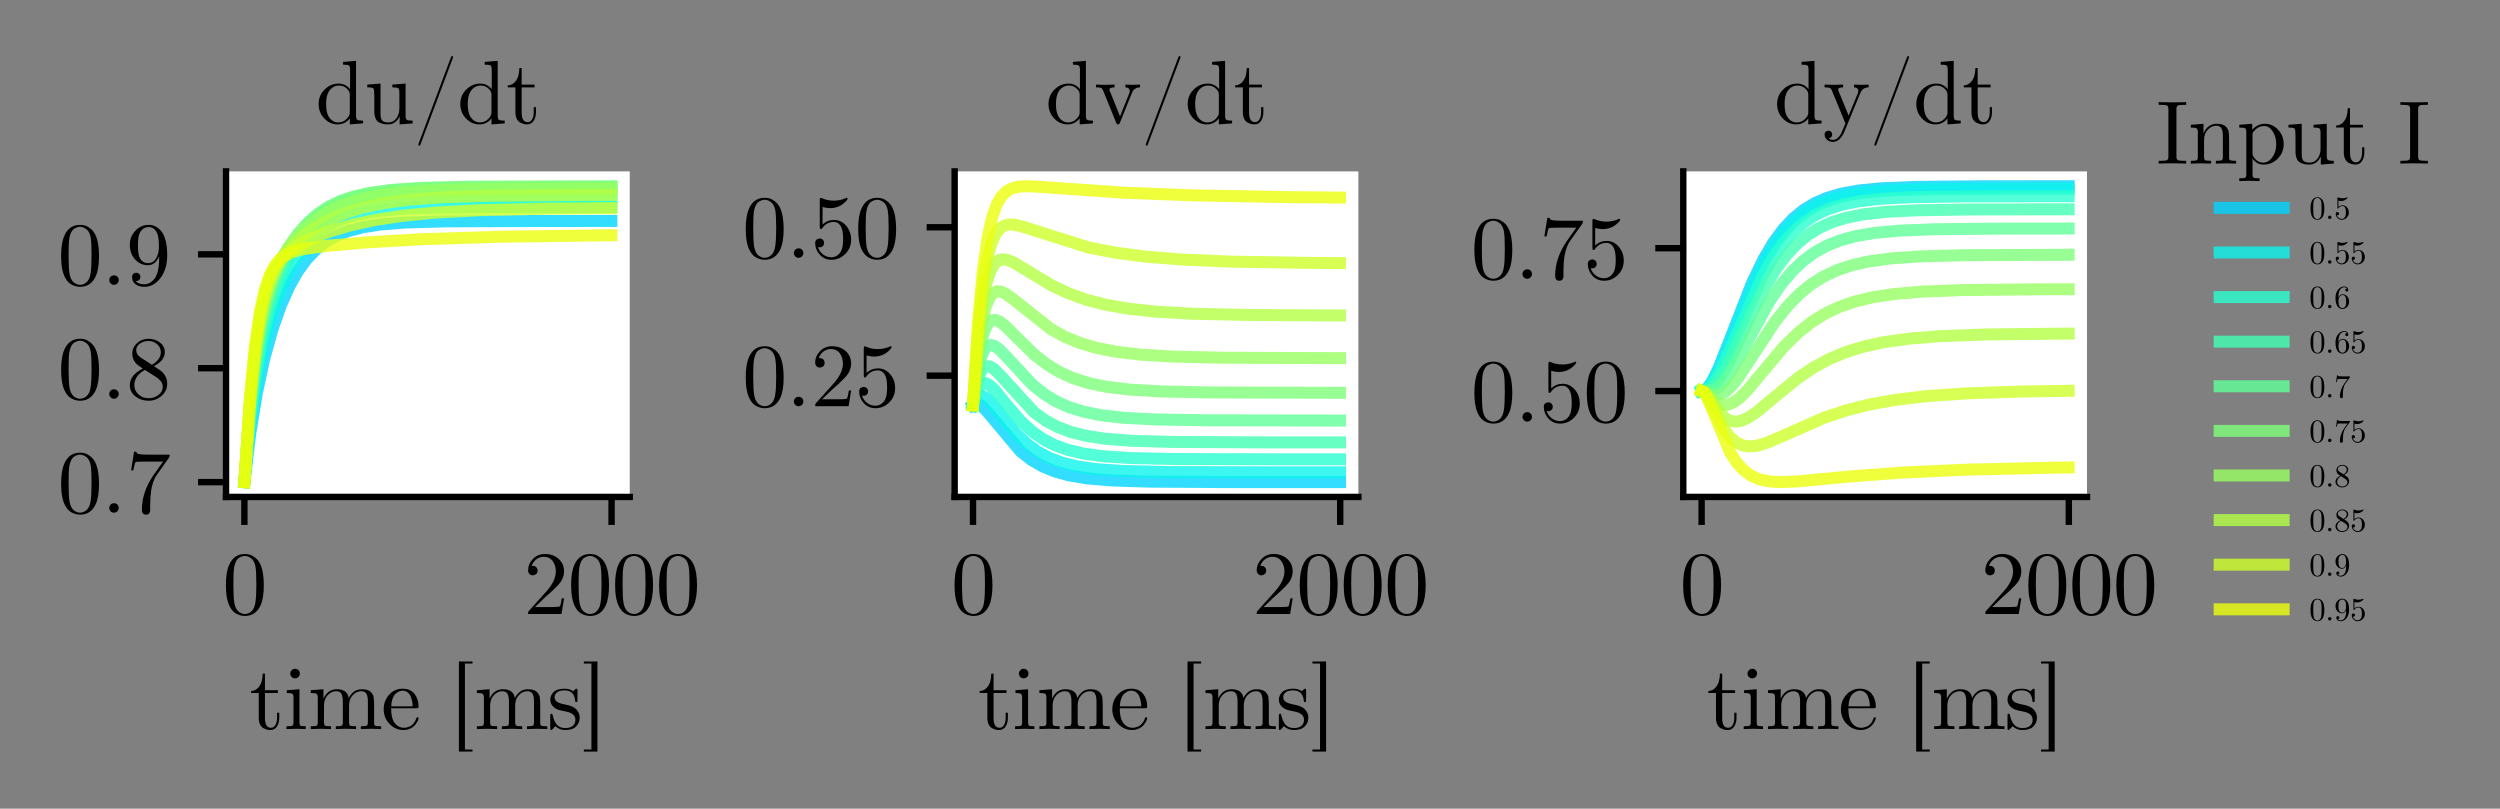 <?xml version="1.0" encoding="utf-8" standalone="no"?>
<!DOCTYPE svg PUBLIC "-//W3C//DTD SVG 1.1//EN"
  "http://www.w3.org/Graphics/SVG/1.1/DTD/svg11.dtd">
<svg xmlns:xlink="http://www.w3.org/1999/xlink" width="312.546pt" height="101.095pt" viewBox="0 0 312.546 101.095" xmlns="http://www.w3.org/2000/svg" version="1.1">
 <rect x="0" y="0" width="312.546" height="101.095" fill="#808080" stroke="none"/>
 <defs>
  <style type="text/css">*{stroke-linejoin: round; stroke-linecap: butt}</style>
 </defs>
 <g id="figure_1">
  <g id="patch_1">
   <path d="M 0 101.095 
L 312.546 101.095 
L 312.546 0 
L 0 0 
L 0 101.095 
z
" style="fill: none"/>
  </g>
  <g id="axes_1">
   <g id="patch_2">
    <path d="M 28.258 62.125 
L 78.73 62.125 
L 78.73 21.428 
L 28.258 21.428 
z
" style="fill: #ffffff"/>
   </g>
   <g id="matplotlib.axis_1">
    <g id="xtick_1">
     <g id="line2d_1">
      <defs>
       <path id="m6a016b194d" d="M 0 0 
L 0 3.5 
" style="stroke: #000000; stroke-width: 0.8"/>
      </defs>
      <g>
       <use xlink:href="#m6a016b194d" x="30.552" y="62.125" style="stroke: #000000; stroke-width: 0.8"/>
      </g>
     </g>
     <g id="text_1">
      <!-- 0 -->
      <g transform="translate(27.802 76.76)scale(0.11 -0.11)">
       <defs>
        <path id="CMUSerif-Roman-30" d="M 250 2048 
Q 250 2989 486 3501 
Q 819 4262 1600 4262 
Q 1766 4262 1939 4217 
Q 2112 4173 2333 4000 
Q 2554 3827 2688 3546 
Q 2944 3002 2944 2048 
Q 2944 1114 2707 602 
Q 2362 -141 1594 -141 
Q 1306 -141 1014 6 
Q 723 154 538 506 
Q 250 1037 250 2048 
z
M 781 2125 
Q 781 1158 851 774 
Q 928 358 1142 179 
Q 1357 0 1594 0 
Q 1850 0 2064 192 
Q 2278 384 2342 800 
Q 2413 1210 2413 2125 
Q 2413 3014 2349 3373 
Q 2266 3789 2042 3955 
Q 1818 4122 1594 4122 
Q 1510 4122 1420 4096 
Q 1331 4070 1203 4000 
Q 1075 3930 976 3750 
Q 877 3571 832 3302 
Q 781 2957 781 2125 
z
" transform="scale(0.016)"/>
       </defs>
       <use xlink:href="#CMUSerif-Roman-30"/>
      </g>
     </g>
    </g>
    <g id="xtick_2">
     <g id="line2d_2">
      <g>
       <use xlink:href="#m6a016b194d" x="76.459" y="62.125" style="stroke: #000000; stroke-width: 0.8"/>
      </g>
     </g>
     <g id="text_2">
      <!-- 2000 -->
      <g transform="translate(65.459 76.76)scale(0.11 -0.11)">
       <defs>
        <path id="CMUSerif-Roman-32" d="M 320 0 
Q 320 115 329 150 
Q 339 186 390 237 
L 1619 1606 
Q 2291 2362 2291 3021 
Q 2291 3450 2067 3757 
Q 1843 4064 1434 4064 
Q 1152 4064 915 3891 
Q 678 3718 570 3411 
Q 589 3418 653 3418 
Q 813 3418 902 3318 
Q 992 3219 992 3085 
Q 992 2912 880 2829 
Q 768 2746 659 2746 
Q 614 2746 556 2755 
Q 499 2765 409 2854 
Q 320 2944 320 3104 
Q 320 3552 659 3907 
Q 998 4262 1517 4262 
Q 2106 4262 2490 3913 
Q 2874 3565 2874 3021 
Q 2874 2829 2816 2656 
Q 2758 2483 2681 2348 
Q 2605 2214 2400 2000 
Q 2195 1786 2028 1632 
Q 1862 1478 1491 1152 
L 813 493 
L 1965 493 
Q 2528 493 2573 544 
Q 2637 634 2714 1114 
L 2874 1114 
L 2694 0 
L 320 0 
z
" transform="scale(0.016)"/>
       </defs>
       <use xlink:href="#CMUSerif-Roman-32"/>
       <use xlink:href="#CMUSerif-Roman-30" x="50"/>
       <use xlink:href="#CMUSerif-Roman-30" x="100"/>
       <use xlink:href="#CMUSerif-Roman-30" x="150"/>
      </g>
     </g>
    </g>
    <g id="text_3">
     <!-- time [ms] -->
     <g transform="translate(31.175 91.145)scale(0.11 -0.11)">
      <defs>
       <path id="CMUSerif-Roman-74" d="M 122 2560 
L 122 2701 
Q 416 2714 611 2922 
Q 806 3130 873 3386 
Q 941 3642 947 3936 
L 1107 3936 
L 1107 2758 
L 2022 2758 
L 2022 2560 
L 1107 2560 
L 1107 781 
Q 1107 90 1536 90 
Q 1722 90 1843 278 
Q 1965 467 1965 806 
L 1965 1158 
L 2125 1158 
L 2125 794 
Q 2125 448 1965 189 
Q 1805 -70 1491 -70 
Q 1376 -70 1261 -41 
Q 1146 -13 998 64 
Q 851 141 758 329 
Q 666 518 666 794 
L 666 2560 
L 122 2560 
z
" transform="scale(0.016)"/>
       <path id="CMUSerif-Roman-69" d="M 211 0 
L 211 198 
Q 550 198 630 240 
Q 710 282 710 486 
L 710 2208 
Q 710 2445 630 2502 
Q 550 2560 237 2560 
L 237 2758 
L 1133 2829 
L 1133 480 
Q 1133 288 1200 243 
Q 1267 198 1581 198 
L 1581 0 
Q 928 19 915 19 
Q 826 19 211 0 
z
M 480 3942 
Q 480 4070 579 4176 
Q 678 4282 819 4282 
Q 960 4282 1059 4186 
Q 1158 4090 1158 3942 
Q 1158 3795 1059 3699 
Q 960 3603 819 3603 
Q 672 3603 576 3705 
Q 480 3808 480 3942 
z
" transform="scale(0.016)"/>
       <path id="CMUSerif-Roman-6d" d="M 205 0 
L 205 198 
Q 544 198 624 240 
Q 704 282 704 486 
L 704 2202 
Q 704 2438 621 2499 
Q 538 2560 205 2560 
L 205 2758 
L 1107 2829 
L 1107 2157 
Q 1408 2829 2054 2829 
Q 2803 2829 2906 2202 
Q 3014 2445 3244 2637 
Q 3475 2829 3834 2829 
Q 4314 2829 4506 2592 
Q 4646 2432 4675 2253 
Q 4704 2074 4704 1613 
L 4704 390 
Q 4710 256 4812 227 
Q 4915 198 5203 198 
L 5203 0 
Q 4550 19 4486 19 
Q 4435 19 3763 0 
L 3763 198 
Q 4102 198 4182 240 
Q 4262 282 4262 486 
L 4262 1978 
Q 4262 2304 4163 2496 
Q 4064 2688 3789 2688 
Q 3456 2688 3190 2409 
Q 2925 2131 2925 1664 
L 2925 486 
Q 2925 282 3005 240 
Q 3085 198 3424 198 
L 3424 0 
Q 2771 19 2707 19 
Q 2656 19 1984 0 
L 1984 198 
Q 2323 198 2403 240 
Q 2483 282 2483 486 
L 2483 1978 
Q 2483 2304 2384 2496 
Q 2285 2688 2010 2688 
Q 1677 2688 1411 2409 
Q 1146 2131 1146 1664 
L 1146 486 
Q 1146 282 1226 240 
Q 1306 198 1645 198 
L 1645 0 
Q 992 19 928 19 
Q 877 19 205 0 
z
" transform="scale(0.016)"/>
       <path id="CMUSerif-Roman-65" d="M 179 1408 
Q 179 2010 566 2438 
Q 954 2867 1510 2867 
Q 2074 2867 2365 2502 
Q 2656 2138 2656 1613 
Q 2656 1517 2630 1497 
Q 2605 1478 2496 1478 
L 710 1478 
Q 710 826 902 518 
Q 1171 90 1626 90 
Q 1690 90 1763 102 
Q 1837 115 1990 169 
Q 2144 224 2278 371 
Q 2413 518 2490 749 
Q 2509 838 2573 838 
Q 2656 838 2656 762 
Q 2656 704 2595 579 
Q 2534 454 2419 304 
Q 2304 154 2080 42 
Q 1856 -70 1587 -70 
Q 1024 -70 601 355 
Q 179 781 179 1408 
z
M 717 1613 
L 2234 1613 
Q 2234 1747 2211 1897 
Q 2189 2048 2121 2256 
Q 2054 2464 1897 2595 
Q 1741 2726 1510 2726 
Q 1408 2726 1296 2681 
Q 1184 2637 1049 2531 
Q 915 2426 822 2186 
Q 730 1946 717 1613 
z
" transform="scale(0.016)"/>
       <path id="CMUSerif-Roman-20" transform="scale(0.016)"/>
       <path id="CMUSerif-Roman-5b" d="M 666 -1600 
L 666 4800 
L 1632 4800 
L 1632 4653 
L 1094 4653 
L 1094 -1453 
L 1632 -1453 
L 1632 -1600 
L 666 -1600 
z
" transform="scale(0.016)"/>
       <path id="CMUSerif-Roman-73" d="M 211 83 
L 211 928 
Q 211 998 214 1024 
Q 218 1050 237 1069 
Q 256 1088 294 1088 
Q 339 1088 355 1069 
Q 371 1050 384 979 
Q 480 538 688 304 
Q 896 70 1274 70 
Q 1632 70 1814 230 
Q 1997 390 1997 653 
Q 1997 1120 1331 1242 
Q 947 1318 787 1369 
Q 627 1421 486 1536 
Q 211 1760 211 2080 
Q 211 2400 454 2633 
Q 698 2867 1235 2867 
Q 1594 2867 1837 2688 
Q 1907 2746 1946 2790 
Q 2029 2867 2074 2867 
Q 2125 2867 2134 2835 
Q 2144 2803 2144 2714 
L 2144 2067 
Q 2144 1997 2141 1971 
Q 2138 1946 2118 1930 
Q 2099 1914 2061 1914 
Q 1990 1914 1984 1971 
Q 1933 2746 1235 2746 
Q 858 2746 688 2602 
Q 518 2458 518 2259 
Q 518 2150 569 2067 
Q 621 1984 688 1936 
Q 755 1888 880 1843 
Q 1005 1798 1081 1782 
Q 1158 1766 1306 1734 
Q 1818 1638 2035 1427 
Q 2304 1158 2304 819 
Q 2304 442 2048 186 
Q 1792 -70 1274 -70 
Q 858 -70 570 205 
Q 531 166 502 134 
Q 474 102 464 89 
Q 454 77 451 70 
Q 448 64 442 58 
Q 314 -70 282 -70 
Q 230 -70 220 -38 
Q 211 -6 211 83 
z
" transform="scale(0.016)"/>
       <path id="CMUSerif-Roman-5d" d="M 134 -1453 
L 672 -1453 
L 672 4653 
L 134 4653 
L 134 4800 
L 1101 4800 
L 1101 -1600 
L 134 -1600 
L 134 -1453 
z
" transform="scale(0.016)"/>
      </defs>
      <use xlink:href="#CMUSerif-Roman-74"/>
      <use xlink:href="#CMUSerif-Roman-69" x="38.8"/>
      <use xlink:href="#CMUSerif-Roman-6d" x="66.5"/>
      <use xlink:href="#CMUSerif-Roman-65" x="149.8"/>
      <use xlink:href="#CMUSerif-Roman-20" x="194.2"/>
      <use xlink:href="#CMUSerif-Roman-5b" x="227.5"/>
      <use xlink:href="#CMUSerif-Roman-6d" x="255.3"/>
      <use xlink:href="#CMUSerif-Roman-73" x="338.6"/>
      <use xlink:href="#CMUSerif-Roman-5d" x="378"/>
     </g>
    </g>
   </g>
   <g id="matplotlib.axis_2">
    <g id="ytick_1">
     <g id="line2d_3">
      <defs>
       <path id="mc7828dc222" d="M 0 0 
L -3.5 0 
" style="stroke: #000000; stroke-width: 0.8"/>
      </defs>
      <g>
       <use xlink:href="#mc7828dc222" x="28.258" y="60.275" style="stroke: #000000; stroke-width: 0.8"/>
      </g>
     </g>
     <g id="text_4">
      <!-- 0.7 -->
      <g transform="translate(7.2 64.093)scale(0.11 -0.11)">
       <defs>
        <path id="CMUSerif-Roman-2e" d="M 640 102 
Q 544 205 544 339 
Q 544 474 640 573 
Q 736 672 883 672 
Q 1024 672 1120 579 
Q 1216 486 1216 339 
Q 1216 192 1113 96 
Q 1011 0 883 0 
Q 736 0 640 102 
z
" transform="scale(0.016)"/>
        <path id="CMUSerif-Roman-37" d="M 358 3008 
L 570 4326 
L 730 4326 
Q 749 4250 781 4214 
Q 813 4179 995 4150 
Q 1178 4122 1549 4122 
L 3104 4122 
Q 3104 3974 3046 3898 
L 2182 2682 
Q 1907 2298 1786 1587 
Q 1715 1114 1715 538 
L 1715 211 
Q 1715 -141 1420 -141 
Q 1126 -141 1126 211 
Q 1126 1434 1914 2618 
Q 1997 2739 2307 3174 
Q 2618 3610 2630 3629 
L 1306 3629 
Q 723 3629 678 3590 
Q 614 3533 518 3008 
L 358 3008 
z
" transform="scale(0.016)"/>
       </defs>
       <use xlink:href="#CMUSerif-Roman-30"/>
       <use xlink:href="#CMUSerif-Roman-2e" x="50"/>
       <use xlink:href="#CMUSerif-Roman-37" x="77.8"/>
      </g>
     </g>
    </g>
    <g id="ytick_2">
     <g id="line2d_4">
      <g>
       <use xlink:href="#mc7828dc222" x="28.258" y="46.034" style="stroke: #000000; stroke-width: 0.8"/>
      </g>
     </g>
     <g id="text_5">
      <!-- 0.8 -->
      <g transform="translate(7.2 49.852)scale(0.11 -0.11)">
       <defs>
        <path id="CMUSerif-Roman-38" d="M 269 966 
Q 269 1683 1190 2144 
Q 794 2413 723 2490 
Q 442 2803 442 3194 
Q 442 3642 781 3952 
Q 1120 4262 1600 4262 
Q 2061 4262 2406 3996 
Q 2752 3731 2752 3309 
Q 2752 2714 1978 2317 
Q 2490 1997 2611 1862 
Q 2925 1517 2925 1075 
Q 2925 563 2531 211 
Q 2138 -141 1594 -141 
Q 1062 -141 665 169 
Q 269 480 269 966 
z
M 589 966 
Q 589 570 886 304 
Q 1184 38 1600 38 
Q 2003 38 2304 268 
Q 2605 499 2605 845 
Q 2605 979 2560 1094 
Q 2515 1210 2425 1302 
Q 2336 1395 2281 1436 
Q 2227 1478 2125 1549 
L 1338 2048 
Q 589 1632 589 966 
z
M 723 3443 
Q 723 3136 1043 2925 
L 1837 2413 
Q 2470 2784 2470 3309 
Q 2470 3648 2211 3875 
Q 1952 4102 1594 4102 
Q 1242 4102 982 3916 
Q 723 3731 723 3443 
z
" transform="scale(0.016)"/>
       </defs>
       <use xlink:href="#CMUSerif-Roman-30"/>
       <use xlink:href="#CMUSerif-Roman-2e" x="50"/>
       <use xlink:href="#CMUSerif-Roman-38" x="77.8"/>
      </g>
     </g>
    </g>
    <g id="ytick_3">
     <g id="line2d_5">
      <g>
       <use xlink:href="#mc7828dc222" x="28.258" y="31.793" style="stroke: #000000; stroke-width: 0.8"/>
      </g>
     </g>
     <g id="text_6">
      <!-- 0.9 -->
      <g transform="translate(7.2 35.61)scale(0.11 -0.11)">
       <defs>
        <path id="CMUSerif-Roman-39" d="M 269 2822 
Q 269 3162 368 3395 
Q 467 3629 678 3859 
Q 1062 4262 1619 4262 
Q 1856 4262 2067 4163 
Q 2278 4064 2480 3837 
Q 2682 3610 2803 3165 
Q 2925 2720 2925 2106 
Q 2925 1114 2445 486 
Q 1965 -141 1318 -141 
Q 909 -141 669 44 
Q 429 230 429 550 
Q 429 717 521 787 
Q 614 858 723 858 
Q 838 858 928 781 
Q 1018 704 1018 563 
Q 1018 448 944 358 
Q 870 269 685 269 
Q 870 38 1312 38 
Q 1472 38 1632 112 
Q 1792 186 1965 365 
Q 2138 544 2243 921 
Q 2349 1299 2349 1830 
L 2349 2035 
Q 2093 1395 1549 1395 
Q 1011 1395 640 1808 
Q 269 2221 269 2822 
z
M 845 2816 
Q 845 2182 960 1946 
Q 1158 1542 1555 1542 
Q 1946 1542 2141 1891 
Q 2336 2240 2336 2694 
Q 2336 3322 2234 3597 
Q 2042 4102 1619 4102 
Q 1197 4102 979 3699 
Q 845 3462 845 2816 
z
" transform="scale(0.016)"/>
       </defs>
       <use xlink:href="#CMUSerif-Roman-30"/>
       <use xlink:href="#CMUSerif-Roman-2e" x="50"/>
       <use xlink:href="#CMUSerif-Roman-39" x="77.8"/>
      </g>
     </g>
    </g>
   </g>
   <g id="line2d_6">
    <path d="M 30.552 60.275 
L 31.286 54.172 
L 32.113 49.139 
L 33.031 44.883 
L 34.041 41.228 
L 35.097 38.217 
L 36.175 35.794 
L 37.254 33.896 
L 38.356 32.391 
L 39.504 31.192 
L 40.72 30.239 
L 42.051 29.48 
L 43.566 28.877 
L 45.357 28.409 
L 47.629 28.056 
L 50.751 27.814 
L 55.755 27.674 
L 67.667 27.626 
L 76.436 27.624 
L 76.436 27.624 
" clip-path="url(#pfb5e961a85)" style="fill: none; stroke: #00d4ff; stroke-opacity: 0.8; stroke-width: 1.5; stroke-linecap: square"/>
   </g>
   <g id="line2d_7">
    <path d="M 30.552 60.275 
L 31.24 53.441 
L 31.998 48.097 
L 32.824 43.799 
L 33.742 40.16 
L 34.729 37.12 
L 35.762 34.628 
L 36.818 32.634 
L 37.92 31.019 
L 39.045 29.756 
L 40.238 28.746 
L 41.547 27.934 
L 43.016 27.29 
L 44.737 26.787 
L 46.872 26.406 
L 49.718 26.138 
L 54.079 25.973 
L 63.008 25.903 
L 76.436 25.896 
L 76.436 25.896 
" clip-path="url(#pfb5e961a85)" style="fill: none; stroke: #0cf4eb; stroke-opacity: 0.8; stroke-width: 1.5; stroke-linecap: square"/>
   </g>
   <g id="line2d_8">
    <path d="M 30.552 60.275 
L 31.217 52.807 
L 31.929 47.229 
L 32.709 42.828 
L 33.559 39.263 
L 34.5 36.239 
L 35.51 33.722 
L 36.566 31.671 
L 37.644 30.043 
L 38.769 28.736 
L 39.963 27.685 
L 41.248 26.849 
L 42.694 26.177 
L 44.37 25.651 
L 46.436 25.245 
L 49.144 24.954 
L 53.138 24.768 
L 60.644 24.679 
L 76.436 24.665 
L 76.436 24.665 
" clip-path="url(#pfb5e961a85)" style="fill: none; stroke: #29ffce; stroke-opacity: 0.8; stroke-width: 1.5; stroke-linecap: square"/>
   </g>
   <g id="line2d_9">
    <path d="M 30.552 60.275 
L 31.217 52.149 
L 31.906 46.366 
L 32.641 42.008 
L 33.444 38.527 
L 34.339 35.607 
L 35.326 33.132 
L 36.382 31.077 
L 37.484 29.411 
L 38.631 28.072 
L 39.848 26.994 
L 41.156 26.133 
L 42.602 25.448 
L 44.278 24.903 
L 46.321 24.482 
L 48.983 24.173 
L 52.817 23.971 
L 59.634 23.868 
L 76.436 23.846 
L 76.436 23.846 
" clip-path="url(#pfb5e961a85)" style="fill: none; stroke: #43ffb4; stroke-opacity: 0.8; stroke-width: 1.5; stroke-linecap: square"/>
   </g>
   <g id="line2d_10">
    <path d="M 30.552 60.275 
L 31.217 51.624 
L 31.883 45.719 
L 32.595 41.335 
L 33.352 37.999 
L 34.201 35.233 
L 35.143 32.902 
L 36.175 30.917 
L 37.3 29.231 
L 38.471 27.868 
L 39.71 26.761 
L 41.042 25.866 
L 42.511 25.146 
L 44.209 24.566 
L 46.252 24.114 
L 48.846 23.779 
L 52.472 23.552 
L 58.486 23.426 
L 74.439 23.387 
L 76.436 23.387 
L 76.436 23.387 
" clip-path="url(#pfb5e961a85)" style="fill: none; stroke: #60ff97; stroke-opacity: 0.8; stroke-width: 1.5; stroke-linecap: square"/>
   </g>
   <g id="line2d_11">
    <path d="M 30.552 60.275 
L 31.217 51.202 
L 31.883 45.058 
L 32.572 40.723 
L 33.306 37.498 
L 34.11 34.953 
L 35.028 32.784 
L 36.061 30.913 
L 37.208 29.292 
L 38.448 27.924 
L 39.756 26.806 
L 41.179 25.883 
L 42.74 25.138 
L 44.53 24.537 
L 46.642 24.069 
L 49.305 23.717 
L 52.954 23.472 
L 58.784 23.33 
L 72.396 23.279 
L 76.436 23.278 
L 76.436 23.278 
" clip-path="url(#pfb5e961a85)" style="fill: none; stroke: #7dff7a; stroke-opacity: 0.8; stroke-width: 1.5; stroke-linecap: square"/>
   </g>
   <g id="line2d_12">
    <path d="M 30.552 60.275 
L 31.217 50.862 
L 31.86 44.683 
L 32.526 40.35 
L 33.214 37.285 
L 33.949 34.983 
L 34.775 33.096 
L 35.739 31.439 
L 36.864 29.944 
L 38.149 28.602 
L 39.573 27.438 
L 41.11 26.467 
L 42.786 25.672 
L 44.668 25.028 
L 46.872 24.513 
L 49.58 24.117 
L 53.161 23.832 
L 58.486 23.652 
L 68.7 23.569 
L 76.436 23.559 
L 76.436 23.559 
" clip-path="url(#pfb5e961a85)" style="fill: none; stroke: #97ff60; stroke-opacity: 0.8; stroke-width: 1.5; stroke-linecap: square"/>
   </g>
   <g id="line2d_13">
    <path d="M 30.552 60.275 
L 31.217 50.585 
L 31.86 44.211 
L 32.503 39.927 
L 33.146 37.039 
L 33.834 34.92 
L 34.592 33.291 
L 35.464 31.938 
L 36.52 30.714 
L 37.828 29.543 
L 39.412 28.43 
L 41.202 27.448 
L 43.176 26.622 
L 45.38 25.946 
L 47.928 25.404 
L 51.003 24.986 
L 54.997 24.679 
L 60.758 24.478 
L 71.042 24.378 
L 76.436 24.365 
L 76.436 24.365 
" clip-path="url(#pfb5e961a85)" style="fill: none; stroke: #b4ff43; stroke-opacity: 0.8; stroke-width: 1.5; stroke-linecap: square"/>
   </g>
   <g id="line2d_14">
    <path d="M 30.552 60.275 
L 31.24 50.08 
L 31.883 43.608 
L 32.503 39.422 
L 33.123 36.633 
L 33.765 34.709 
L 34.454 33.333 
L 35.211 32.305 
L 36.13 31.44 
L 37.323 30.635 
L 38.976 29.803 
L 41.202 28.938 
L 43.865 28.148 
L 46.872 27.493 
L 50.361 26.967 
L 54.584 26.565 
L 60.116 26.274 
L 68.241 26.09 
L 76.436 26.024 
L 76.436 26.024 
" clip-path="url(#pfb5e961a85)" style="fill: none; stroke: #ceff29; stroke-opacity: 0.8; stroke-width: 1.5; stroke-linecap: square"/>
   </g>
   <g id="line2d_15">
    <path d="M 30.552 60.275 
L 31.24 49.89 
L 31.883 43.238 
L 32.503 38.94 
L 33.123 36.129 
L 33.719 34.378 
L 34.339 33.208 
L 35.005 32.414 
L 35.762 31.859 
L 36.726 31.442 
L 38.126 31.103 
L 40.651 30.757 
L 45.816 30.302 
L 53 29.894 
L 62.319 29.601 
L 75.908 29.416 
L 76.436 29.412 
L 76.436 29.412 
" clip-path="url(#pfb5e961a85)" style="fill: none; stroke: #ebff0c; stroke-opacity: 0.8; stroke-width: 1.5; stroke-linecap: square"/>
   </g>
   <g id="patch_3">
    <path d="M 28.258 62.125 
L 28.258 21.428 
" style="fill: none; stroke: #000000; stroke-width: 0.8; stroke-linejoin: miter; stroke-linecap: square"/>
   </g>
   <g id="patch_4">
    <path d="M 28.258 62.125 
L 78.73 62.125 
" style="fill: none; stroke: #000000; stroke-width: 0.8; stroke-linejoin: miter; stroke-linecap: square"/>
   </g>
   <g id="text_7">
    <!-- du/dt -->
    <g transform="translate(39.452 15.428)scale(0.11 -0.11)">
     <defs>
      <path id="CMUSerif-Roman-64" d="M 218 1376 
Q 218 1984 643 2406 
Q 1069 2829 1645 2829 
Q 2131 2829 2451 2432 
L 2451 3814 
Q 2451 4051 2368 4112 
Q 2285 4173 1952 4173 
L 1952 4371 
L 2874 4442 
L 2874 557 
Q 2874 320 2957 259 
Q 3040 198 3373 198 
L 3373 0 
L 2432 -70 
L 2432 352 
Q 2099 -70 1574 -70 
Q 1024 -70 621 352 
Q 218 774 218 1376 
z
M 749 1370 
Q 749 774 934 480 
Q 1190 70 1606 70 
Q 2080 70 2362 518 
Q 2432 627 2432 755 
L 2432 2067 
Q 2432 2195 2362 2304 
Q 2099 2688 1670 2688 
Q 1222 2688 947 2278 
Q 749 1971 749 1370 
z
" transform="scale(0.016)"/>
      <path id="CMUSerif-Roman-75" d="M 205 2560 
L 205 2758 
L 1146 2829 
L 1146 704 
Q 1146 550 1158 460 
Q 1171 371 1222 268 
Q 1274 166 1395 118 
Q 1517 70 1709 70 
Q 2054 70 2268 355 
Q 2483 640 2483 1062 
L 2483 2202 
Q 2483 2438 2400 2499 
Q 2317 2560 1984 2560 
L 1984 2758 
L 2925 2829 
L 2925 557 
Q 2925 320 3008 259 
Q 3091 198 3424 198 
L 3424 0 
L 2502 -70 
L 2502 506 
Q 2234 -70 1677 -70 
Q 1395 -70 1203 0 
Q 1011 70 915 160 
Q 819 250 768 422 
Q 717 595 710 700 
Q 704 806 704 1011 
L 704 1971 
Q 704 2406 640 2483 
Q 576 2560 205 2560 
z
" transform="scale(0.016)"/>
      <path id="CMUSerif-Roman-2f" d="M 365 -1510 
Q 365 -1478 390 -1408 
L 2650 4627 
Q 2650 4634 2666 4669 
Q 2682 4704 2691 4726 
Q 2701 4749 2720 4768 
Q 2739 4787 2765 4787 
Q 2829 4787 2829 4710 
Q 2829 4704 2810 4627 
L 544 -1414 
Q 506 -1523 483 -1555 
Q 461 -1587 422 -1587 
Q 365 -1587 365 -1510 
z
" transform="scale(0.016)"/>
     </defs>
     <use xlink:href="#CMUSerif-Roman-64"/>
     <use xlink:href="#CMUSerif-Roman-75" x="55.5"/>
     <use xlink:href="#CMUSerif-Roman-2f" x="111"/>
     <use xlink:href="#CMUSerif-Roman-64" x="161"/>
     <use xlink:href="#CMUSerif-Roman-74" x="216.5"/>
    </g>
   </g>
  </g>
  <g id="axes_2">
   <g id="patch_5">
    <path d="M 119.349 62.125 
L 169.821 62.125 
L 169.821 21.428 
L 119.349 21.428 
z
" style="fill: #ffffff"/>
   </g>
   <g id="matplotlib.axis_3">
    <g id="xtick_3">
     <g id="line2d_16">
      <g>
       <use xlink:href="#m6a016b194d" x="121.643" y="62.125" style="stroke: #000000; stroke-width: 0.8"/>
      </g>
     </g>
     <g id="text_8">
      <!-- 0 -->
      <g transform="translate(118.893 76.76)scale(0.11 -0.11)">
       <use xlink:href="#CMUSerif-Roman-30"/>
      </g>
     </g>
    </g>
    <g id="xtick_4">
     <g id="line2d_17">
      <g>
       <use xlink:href="#m6a016b194d" x="167.55" y="62.125" style="stroke: #000000; stroke-width: 0.8"/>
      </g>
     </g>
     <g id="text_9">
      <!-- 2000 -->
      <g transform="translate(156.55 76.76)scale(0.11 -0.11)">
       <use xlink:href="#CMUSerif-Roman-32"/>
       <use xlink:href="#CMUSerif-Roman-30" x="50"/>
       <use xlink:href="#CMUSerif-Roman-30" x="100"/>
       <use xlink:href="#CMUSerif-Roman-30" x="150"/>
      </g>
     </g>
    </g>
    <g id="text_10">
     <!-- time [ms] -->
     <g transform="translate(122.266 91.145)scale(0.11 -0.11)">
      <use xlink:href="#CMUSerif-Roman-74"/>
      <use xlink:href="#CMUSerif-Roman-69" x="38.8"/>
      <use xlink:href="#CMUSerif-Roman-6d" x="66.5"/>
      <use xlink:href="#CMUSerif-Roman-65" x="149.8"/>
      <use xlink:href="#CMUSerif-Roman-20" x="194.2"/>
      <use xlink:href="#CMUSerif-Roman-5b" x="227.5"/>
      <use xlink:href="#CMUSerif-Roman-6d" x="255.3"/>
      <use xlink:href="#CMUSerif-Roman-73" x="338.6"/>
      <use xlink:href="#CMUSerif-Roman-5d" x="378"/>
     </g>
    </g>
   </g>
   <g id="matplotlib.axis_4">
    <g id="ytick_4">
     <g id="line2d_18">
      <g>
       <use xlink:href="#mc7828dc222" x="119.349" y="46.968" style="stroke: #000000; stroke-width: 0.8"/>
      </g>
     </g>
     <g id="text_11">
      <!-- 0.25 -->
      <g transform="translate(92.791 50.786)scale(0.11 -0.11)">
       <defs>
        <path id="CMUSerif-Roman-35" d="M 320 1030 
Q 320 1222 422 1296 
Q 525 1370 634 1370 
Q 781 1370 867 1277 
Q 954 1184 954 1056 
Q 954 928 867 835 
Q 781 742 634 742 
Q 563 742 525 755 
Q 608 461 867 249 
Q 1126 38 1466 38 
Q 1894 38 2150 454 
Q 2304 723 2304 1331 
Q 2304 1869 2189 2138 
Q 2010 2547 1645 2547 
Q 1126 2547 819 2099 
Q 781 2042 736 2042 
Q 672 2042 659 2077 
Q 646 2112 646 2208 
L 646 4102 
Q 646 4256 710 4256 
Q 736 4256 787 4237 
Q 1190 4058 1638 4058 
Q 2099 4058 2509 4243 
Q 2541 4262 2560 4262 
Q 2624 4262 2624 4192 
Q 2624 4166 2573 4092 
Q 2522 4019 2413 3923 
Q 2304 3827 2163 3737 
Q 2022 3648 1817 3587 
Q 1613 3526 1389 3526 
Q 1120 3526 845 3610 
L 845 2362 
Q 1178 2688 1658 2688 
Q 2170 2688 2522 2275 
Q 2874 1862 2874 1286 
Q 2874 685 2458 272 
Q 2042 -141 1478 -141 
Q 966 -141 643 224 
Q 320 589 320 1030 
z
" transform="scale(0.016)"/>
       </defs>
       <use xlink:href="#CMUSerif-Roman-30"/>
       <use xlink:href="#CMUSerif-Roman-2e" x="50"/>
       <use xlink:href="#CMUSerif-Roman-32" x="77.8"/>
       <use xlink:href="#CMUSerif-Roman-35" x="127.8"/>
      </g>
     </g>
    </g>
    <g id="ytick_5">
     <g id="line2d_19">
      <g>
       <use xlink:href="#mc7828dc222" x="119.349" y="28.412" style="stroke: #000000; stroke-width: 0.8"/>
      </g>
     </g>
     <g id="text_12">
      <!-- 0.50 -->
      <g transform="translate(92.791 32.229)scale(0.11 -0.11)">
       <use xlink:href="#CMUSerif-Roman-30"/>
       <use xlink:href="#CMUSerif-Roman-2e" x="50"/>
       <use xlink:href="#CMUSerif-Roman-35" x="77.8"/>
       <use xlink:href="#CMUSerif-Roman-30" x="127.8"/>
      </g>
     </g>
    </g>
   </g>
   <g id="line2d_20">
    <path d="M 121.643 50.68 
L 121.987 50.478 
L 122.355 50.52 
L 122.814 50.82 
L 123.525 51.587 
L 127.588 56.436 
L 128.919 57.482 
L 130.319 58.298 
L 131.857 58.934 
L 133.648 59.429 
L 135.851 59.798 
L 138.835 60.057 
L 143.449 60.211 
L 153.479 60.271 
L 167.527 60.275 
L 167.527 60.275 
" clip-path="url(#p40ce65fc95)" style="fill: none; stroke: #00d4ff; stroke-opacity: 0.8; stroke-width: 1.5; stroke-linecap: square"/>
   </g>
   <g id="line2d_21">
    <path d="M 121.643 50.68 
L 122.056 49.831 
L 122.424 49.524 
L 122.791 49.5 
L 123.227 49.718 
L 123.87 50.329 
L 125.155 51.943 
L 127.014 54.184 
L 128.391 55.491 
L 129.746 56.475 
L 131.192 57.247 
L 132.798 57.847 
L 134.681 58.308 
L 137.068 58.651 
L 140.35 58.882 
L 145.744 59.012 
L 159.654 59.052 
L 167.527 59.053 
L 167.527 59.053 
" clip-path="url(#p40ce65fc95)" style="fill: none; stroke: #0cf4eb; stroke-opacity: 0.8; stroke-width: 1.5; stroke-linecap: square"/>
   </g>
   <g id="line2d_22">
    <path d="M 121.643 50.68 
L 122.102 48.973 
L 122.515 48.203 
L 122.883 47.927 
L 123.25 47.915 
L 123.709 48.149 
L 124.375 48.778 
L 125.752 50.474 
L 127.588 52.618 
L 128.988 53.908 
L 130.365 54.878 
L 131.834 55.64 
L 133.464 56.233 
L 135.392 56.692 
L 137.825 57.032 
L 141.199 57.262 
L 146.754 57.389 
L 161.329 57.428 
L 167.527 57.429 
L 167.527 57.429 
" clip-path="url(#p40ce65fc95)" style="fill: none; stroke: #29ffce; stroke-opacity: 0.8; stroke-width: 1.5; stroke-linecap: square"/>
   </g>
   <g id="line2d_23">
    <path d="M 121.643 50.68 
L 122.125 47.985 
L 122.584 46.586 
L 122.997 45.974 
L 123.365 45.778 
L 123.755 45.817 
L 124.26 46.118 
L 125.017 46.869 
L 129.287 51.539 
L 130.71 52.569 
L 132.202 53.371 
L 133.854 54.001 
L 135.782 54.488 
L 138.17 54.852 
L 141.406 55.103 
L 146.502 55.25 
L 158.07 55.304 
L 167.527 55.306 
L 167.527 55.306 
" clip-path="url(#p40ce65fc95)" style="fill: none; stroke: #43ffb4; stroke-opacity: 0.8; stroke-width: 1.5; stroke-linecap: square"/>
   </g>
   <g id="line2d_24">
    <path d="M 121.643 50.68 
L 122.148 46.855 
L 122.63 44.751 
L 123.066 43.716 
L 123.479 43.25 
L 123.87 43.124 
L 124.306 43.231 
L 124.88 43.624 
L 125.821 44.586 
L 129.08 48.097 
L 130.549 49.272 
L 132.041 50.184 
L 133.648 50.905 
L 135.461 51.471 
L 137.642 51.909 
L 140.419 52.228 
L 144.367 52.438 
L 151.207 52.547 
L 167.527 52.573 
L 167.527 52.573 
" clip-path="url(#p40ce65fc95)" style="fill: none; stroke: #60ff97; stroke-opacity: 0.8; stroke-width: 1.5; stroke-linecap: square"/>
   </g>
   <g id="line2d_25">
    <path d="M 121.643 50.68 
L 122.171 45.616 
L 122.676 42.714 
L 123.158 41.132 
L 123.594 40.371 
L 124.007 40.051 
L 124.42 39.999 
L 124.925 40.179 
L 125.637 40.704 
L 126.945 42.008 
L 129.31 44.331 
L 130.916 45.582 
L 132.5 46.535 
L 134.199 47.294 
L 136.081 47.889 
L 138.307 48.353 
L 141.108 48.698 
L 144.964 48.932 
L 151.23 49.064 
L 167.091 49.106 
L 167.527 49.106 
L 167.527 49.106 
" clip-path="url(#p40ce65fc95)" style="fill: none; stroke: #7dff7a; stroke-opacity: 0.8; stroke-width: 1.5; stroke-linecap: square"/>
   </g>
   <g id="line2d_26">
    <path d="M 121.643 50.68 
L 122.194 44.311 
L 122.722 40.541 
L 123.227 38.386 
L 123.709 37.215 
L 124.168 36.641 
L 124.604 36.427 
L 125.086 36.442 
L 125.706 36.707 
L 126.647 37.388 
L 131.375 41.14 
L 133.143 42.112 
L 135.002 42.881 
L 137.068 43.492 
L 139.501 43.973 
L 142.531 44.333 
L 146.639 44.581 
L 153.135 44.725 
L 167.527 44.776 
L 167.527 44.776 
" clip-path="url(#p40ce65fc95)" style="fill: none; stroke: #97ff60; stroke-opacity: 0.8; stroke-width: 1.5; stroke-linecap: square"/>
   </g>
   <g id="line2d_27">
    <path d="M 121.643 50.68 
L 122.217 42.99 
L 122.768 38.308 
L 123.296 35.532 
L 123.801 33.933 
L 124.306 33.023 
L 124.788 32.584 
L 125.293 32.42 
L 125.889 32.477 
L 126.693 32.797 
L 128.116 33.648 
L 131.467 35.679 
L 133.602 36.682 
L 135.805 37.47 
L 138.238 38.099 
L 141.062 38.593 
L 144.528 38.965 
L 149.164 39.226 
L 156.326 39.382 
L 167.527 39.439 
L 167.527 39.439 
" clip-path="url(#p40ce65fc95)" style="fill: none; stroke: #b4ff43; stroke-opacity: 0.8; stroke-width: 1.5; stroke-linecap: square"/>
   </g>
   <g id="line2d_28">
    <path d="M 121.643 50.68 
L 122.24 41.695 
L 122.814 36.092 
L 123.365 32.669 
L 123.916 30.542 
L 124.443 29.311 
L 124.971 28.599 
L 125.522 28.215 
L 126.142 28.059 
L 126.922 28.103 
L 128.116 28.42 
L 136.127 30.952 
L 139.409 31.585 
L 143.173 32.078 
L 147.787 32.449 
L 153.961 32.709 
L 163.487 32.862 
L 167.527 32.888 
L 167.527 32.888 
" clip-path="url(#p40ce65fc95)" style="fill: none; stroke: #ceff29; stroke-opacity: 0.8; stroke-width: 1.5; stroke-linecap: square"/>
   </g>
   <g id="line2d_29">
    <path d="M 121.643 50.68 
L 122.263 40.461 
L 122.86 33.957 
L 123.456 29.757 
L 124.03 27.193 
L 124.604 25.579 
L 125.178 24.581 
L 125.798 23.941 
L 126.486 23.554 
L 127.336 23.34 
L 128.575 23.279 
L 131.008 23.428 
L 140.35 24.082 
L 148.958 24.418 
L 160.779 24.64 
L 167.527 24.702 
L 167.527 24.702 
" clip-path="url(#p40ce65fc95)" style="fill: none; stroke: #ebff0c; stroke-opacity: 0.8; stroke-width: 1.5; stroke-linecap: square"/>
   </g>
   <g id="patch_6">
    <path d="M 119.349 62.125 
L 119.349 21.428 
" style="fill: none; stroke: #000000; stroke-width: 0.8; stroke-linejoin: miter; stroke-linecap: square"/>
   </g>
   <g id="patch_7">
    <path d="M 119.349 62.125 
L 169.821 62.125 
" style="fill: none; stroke: #000000; stroke-width: 0.8; stroke-linejoin: miter; stroke-linecap: square"/>
   </g>
   <g id="text_13">
    <!-- dv/dt -->
    <g transform="translate(130.698 15.428)scale(0.11 -0.11)">
     <defs>
      <path id="CMUSerif-Roman-76" d="M 122 2560 
L 122 2758 
Q 410 2739 742 2739 
Q 864 2739 1440 2758 
L 1440 2560 
Q 1075 2560 1075 2394 
Q 1075 2368 1114 2285 
L 1830 499 
L 2483 2131 
Q 2522 2240 2522 2285 
Q 2522 2394 2448 2474 
Q 2374 2554 2214 2560 
L 2214 2758 
Q 2541 2739 2771 2739 
Q 3034 2739 3251 2758 
L 3251 2560 
Q 3059 2560 2924 2473 
Q 2790 2387 2748 2313 
Q 2707 2240 2662 2131 
L 1824 51 
Q 1773 -70 1690 -70 
Q 1632 -70 1609 -48 
Q 1587 -26 1555 51 
L 634 2323 
Q 570 2483 490 2521 
Q 410 2560 122 2560 
z
" transform="scale(0.016)"/>
     </defs>
     <use xlink:href="#CMUSerif-Roman-64"/>
     <use xlink:href="#CMUSerif-Roman-76" x="55.5"/>
     <use xlink:href="#CMUSerif-Roman-2f" x="108.2"/>
     <use xlink:href="#CMUSerif-Roman-64" x="158.2"/>
     <use xlink:href="#CMUSerif-Roman-74" x="213.7"/>
    </g>
   </g>
  </g>
  <g id="axes_3">
   <g id="patch_8">
    <path d="M 210.44 62.125 
L 260.912 62.125 
L 260.912 21.428 
L 210.44 21.428 
z
" style="fill: #ffffff"/>
   </g>
   <g id="matplotlib.axis_5">
    <g id="xtick_5">
     <g id="line2d_30">
      <g>
       <use xlink:href="#m6a016b194d" x="212.734" y="62.125" style="stroke: #000000; stroke-width: 0.8"/>
      </g>
     </g>
     <g id="text_14">
      <!-- 0 -->
      <g transform="translate(209.984 76.76)scale(0.11 -0.11)">
       <use xlink:href="#CMUSerif-Roman-30"/>
      </g>
     </g>
    </g>
    <g id="xtick_6">
     <g id="line2d_31">
      <g>
       <use xlink:href="#m6a016b194d" x="258.641" y="62.125" style="stroke: #000000; stroke-width: 0.8"/>
      </g>
     </g>
     <g id="text_15">
      <!-- 2000 -->
      <g transform="translate(247.641 76.76)scale(0.11 -0.11)">
       <use xlink:href="#CMUSerif-Roman-32"/>
       <use xlink:href="#CMUSerif-Roman-30" x="50"/>
       <use xlink:href="#CMUSerif-Roman-30" x="100"/>
       <use xlink:href="#CMUSerif-Roman-30" x="150"/>
      </g>
     </g>
    </g>
    <g id="text_16">
     <!-- time [ms] -->
     <g transform="translate(213.357 91.145)scale(0.11 -0.11)">
      <use xlink:href="#CMUSerif-Roman-74"/>
      <use xlink:href="#CMUSerif-Roman-69" x="38.8"/>
      <use xlink:href="#CMUSerif-Roman-6d" x="66.5"/>
      <use xlink:href="#CMUSerif-Roman-65" x="149.8"/>
      <use xlink:href="#CMUSerif-Roman-20" x="194.2"/>
      <use xlink:href="#CMUSerif-Roman-5b" x="227.5"/>
      <use xlink:href="#CMUSerif-Roman-6d" x="255.3"/>
      <use xlink:href="#CMUSerif-Roman-73" x="338.6"/>
      <use xlink:href="#CMUSerif-Roman-5d" x="378"/>
     </g>
    </g>
   </g>
   <g id="matplotlib.axis_6">
    <g id="ytick_6">
     <g id="line2d_32">
      <g>
       <use xlink:href="#mc7828dc222" x="210.44" y="48.893" style="stroke: #000000; stroke-width: 0.8"/>
      </g>
     </g>
     <g id="text_17">
      <!-- 0.50 -->
      <g transform="translate(183.883 52.711)scale(0.11 -0.11)">
       <use xlink:href="#CMUSerif-Roman-30"/>
       <use xlink:href="#CMUSerif-Roman-2e" x="50"/>
       <use xlink:href="#CMUSerif-Roman-35" x="77.8"/>
       <use xlink:href="#CMUSerif-Roman-30" x="127.8"/>
      </g>
     </g>
    </g>
    <g id="ytick_7">
     <g id="line2d_33">
      <g>
       <use xlink:href="#mc7828dc222" x="210.44" y="31.033" style="stroke: #000000; stroke-width: 0.8"/>
      </g>
     </g>
     <g id="text_18">
      <!-- 0.75 -->
      <g transform="translate(183.883 34.85)scale(0.11 -0.11)">
       <use xlink:href="#CMUSerif-Roman-30"/>
       <use xlink:href="#CMUSerif-Roman-2e" x="50"/>
       <use xlink:href="#CMUSerif-Roman-37" x="77.8"/>
       <use xlink:href="#CMUSerif-Roman-35" x="127.8"/>
      </g>
     </g>
    </g>
   </g>
   <g id="line2d_34">
    <path d="M 212.734 48.893 
L 213.102 48.783 
L 213.538 48.395 
L 214.112 47.542 
L 214.892 45.935 
L 216.154 42.743 
L 219.024 35.401 
L 220.424 32.485 
L 221.709 30.305 
L 222.949 28.624 
L 224.188 27.305 
L 225.474 26.254 
L 226.851 25.413 
L 228.389 24.741 
L 230.156 24.218 
L 232.314 23.821 
L 235.16 23.539 
L 239.383 23.364 
L 247.669 23.287 
L 258.618 23.278 
L 258.618 23.278 
" clip-path="url(#pf4bfe4cf85)" style="fill: none; stroke: #00d4ff; stroke-opacity: 0.8; stroke-width: 1.5; stroke-linecap: square"/>
   </g>
   <g id="line2d_35">
    <path d="M 212.734 48.893 
L 213.148 48.778 
L 213.607 48.395 
L 214.18 47.598 
L 214.961 46.083 
L 216.154 43.203 
L 219.46 35.02 
L 220.837 32.299 
L 222.122 30.234 
L 223.385 28.618 
L 224.647 27.358 
L 225.956 26.36 
L 227.379 25.556 
L 228.962 24.922 
L 230.799 24.431 
L 233.071 24.061 
L 236.124 23.804 
L 240.852 23.65 
L 251.158 23.591 
L 258.618 23.587 
L 258.618 23.587 
" clip-path="url(#pf4bfe4cf85)" style="fill: none; stroke: #0cf4eb; stroke-opacity: 0.8; stroke-width: 1.5; stroke-linecap: square"/>
   </g>
   <g id="line2d_36">
    <path d="M 212.734 48.893 
L 213.216 48.787 
L 213.721 48.433 
L 214.318 47.71 
L 215.076 46.406 
L 216.154 44.058 
L 220.401 34.374 
L 221.755 32.042 
L 223.04 30.256 
L 224.326 28.844 
L 225.634 27.733 
L 227.011 26.852 
L 228.526 26.148 
L 230.271 25.588 
L 232.36 25.162 
L 235.045 24.853 
L 238.901 24.653 
L 245.764 24.553 
L 258.618 24.533 
L 258.618 24.533 
" clip-path="url(#pf4bfe4cf85)" style="fill: none; stroke: #29ffce; stroke-opacity: 0.8; stroke-width: 1.5; stroke-linecap: square"/>
   </g>
   <g id="line2d_37">
    <path d="M 212.734 48.893 
L 213.446 48.789 
L 213.997 48.476 
L 214.617 47.847 
L 215.374 46.729 
L 216.407 44.765 
L 218.886 39.378 
L 220.63 35.937 
L 222.053 33.607 
L 223.385 31.84 
L 224.693 30.46 
L 226.047 29.352 
L 227.47 28.473 
L 229.031 27.772 
L 230.822 27.217 
L 232.979 26.791 
L 235.757 26.483 
L 239.728 26.284 
L 246.843 26.184 
L 258.618 26.165 
L 258.618 26.165 
" clip-path="url(#pf4bfe4cf85)" style="fill: none; stroke: #43ffb4; stroke-opacity: 0.8; stroke-width: 1.5; stroke-linecap: square"/>
   </g>
   <g id="line2d_38">
    <path d="M 212.734 48.893 
L 214.249 48.794 
L 214.846 48.411 
L 215.535 47.685 
L 216.407 46.42 
L 217.715 44.081 
L 221.158 37.782 
L 222.65 35.589 
L 224.05 33.915 
L 225.428 32.606 
L 226.851 31.558 
L 228.366 30.719 
L 230.041 30.049 
L 231.969 29.524 
L 234.311 29.124 
L 237.386 28.837 
L 241.931 28.658 
L 250.653 28.576 
L 258.618 28.566 
L 258.618 28.566 
" clip-path="url(#pf4bfe4cf85)" style="fill: none; stroke: #60ff97; stroke-opacity: 0.8; stroke-width: 1.5; stroke-linecap: square"/>
   </g>
   <g id="line2d_39">
    <path d="M 212.734 48.893 
L 213.193 49.006 
L 214.479 49.42 
L 215.076 49.326 
L 215.695 48.993 
L 216.43 48.326 
L 217.394 47.117 
L 218.932 44.77 
L 221.87 40.284 
L 223.477 38.263 
L 224.969 36.735 
L 226.461 35.522 
L 227.998 34.557 
L 229.651 33.782 
L 231.51 33.159 
L 233.691 32.672 
L 236.399 32.306 
L 240.049 32.053 
L 245.764 31.904 
L 258.595 31.849 
L 258.618 31.849 
L 258.618 31.849 
" clip-path="url(#pf4bfe4cf85)" style="fill: none; stroke: #7dff7a; stroke-opacity: 0.8; stroke-width: 1.5; stroke-linecap: square"/>
   </g>
   <g id="line2d_40">
    <path d="M 212.734 48.893 
L 213.079 49.008 
L 213.675 49.503 
L 214.754 50.377 
L 215.397 50.607 
L 215.994 50.591 
L 216.659 50.339 
L 217.44 49.788 
L 218.473 48.764 
L 220.217 46.668 
L 223.04 43.321 
L 224.785 41.609 
L 226.438 40.293 
L 228.113 39.241 
L 229.881 38.396 
L 231.832 37.713 
L 234.058 37.175 
L 236.767 36.758 
L 240.255 36.458 
L 245.328 36.264 
L 254.578 36.169 
L 258.618 36.16 
L 258.618 36.16 
" clip-path="url(#pf4bfe4cf85)" style="fill: none; stroke: #97ff60; stroke-opacity: 0.8; stroke-width: 1.5; stroke-linecap: square"/>
   </g>
   <g id="line2d_41">
    <path d="M 212.734 48.893 
L 213.033 49.014 
L 213.469 49.49 
L 215.649 52.255 
L 216.315 52.61 
L 216.981 52.716 
L 217.692 52.6 
L 218.542 52.227 
L 219.666 51.472 
L 221.594 49.864 
L 224.716 47.299 
L 226.736 45.937 
L 228.71 44.872 
L 230.776 44.012 
L 233.025 43.319 
L 235.596 42.765 
L 238.695 42.334 
L 242.666 42.02 
L 248.312 41.814 
L 258.205 41.708 
L 258.618 41.706 
L 258.618 41.706 
" clip-path="url(#pf4bfe4cf85)" style="fill: none; stroke: #b4ff43; stroke-opacity: 0.8; stroke-width: 1.5; stroke-linecap: square"/>
   </g>
   <g id="line2d_42">
    <path d="M 212.734 48.893 
L 212.987 49.004 
L 213.354 49.461 
L 214.02 50.742 
L 215.489 53.585 
L 216.315 54.675 
L 217.073 55.32 
L 217.83 55.679 
L 218.633 55.813 
L 219.575 55.736 
L 220.768 55.401 
L 222.604 54.626 
L 228.113 52.197 
L 230.891 51.278 
L 233.806 50.552 
L 237.088 49.968 
L 240.967 49.514 
L 245.856 49.176 
L 252.627 48.947 
L 258.618 48.857 
L 258.618 48.857 
" clip-path="url(#pf4bfe4cf85)" style="fill: none; stroke: #ceff29; stroke-opacity: 0.8; stroke-width: 1.5; stroke-linecap: square"/>
   </g>
   <g id="line2d_43">
    <path d="M 212.734 48.893 
L 212.964 49.001 
L 213.285 49.44 
L 213.813 50.604 
L 216.269 56.516 
L 217.141 57.86 
L 218.014 58.809 
L 218.909 59.46 
L 219.896 59.902 
L 221.066 60.173 
L 222.558 60.275 
L 224.785 60.181 
L 230.913 59.598 
L 237.777 59.081 
L 245.695 58.721 
L 256.346 58.474 
L 258.618 58.442 
L 258.618 58.442 
" clip-path="url(#pf4bfe4cf85)" style="fill: none; stroke: #ebff0c; stroke-opacity: 0.8; stroke-width: 1.5; stroke-linecap: square"/>
   </g>
   <g id="patch_9">
    <path d="M 210.44 62.125 
L 210.44 21.428 
" style="fill: none; stroke: #000000; stroke-width: 0.8; stroke-linejoin: miter; stroke-linecap: square"/>
   </g>
   <g id="patch_10">
    <path d="M 210.44 62.125 
L 260.912 62.125 
" style="fill: none; stroke: #000000; stroke-width: 0.8; stroke-linejoin: miter; stroke-linecap: square"/>
   </g>
   <g id="text_19">
    <!-- dy/dt -->
    <g transform="translate(221.789 15.428)scale(0.11 -0.11)">
     <defs>
      <path id="CMUSerif-Roman-79" d="M 122 -794 
Q 122 -659 202 -588 
Q 282 -518 390 -518 
Q 506 -518 582 -592 
Q 659 -666 659 -787 
Q 659 -1024 410 -1056 
Q 531 -1171 710 -1171 
Q 902 -1171 1056 -1030 
Q 1210 -890 1277 -755 
Q 1344 -621 1440 -378 
Q 1530 -186 1600 0 
L 640 2336 
Q 576 2490 480 2525 
Q 384 2560 122 2560 
L 122 2758 
Q 410 2739 742 2739 
Q 941 2739 1440 2758 
L 1440 2560 
Q 1082 2560 1082 2394 
Q 1082 2374 1120 2278 
L 1830 557 
L 2477 2131 
Q 2515 2221 2515 2285 
Q 2515 2547 2214 2560 
L 2214 2758 
Q 2637 2739 2771 2739 
Q 3034 2739 3251 2758 
L 3251 2560 
Q 2822 2560 2656 2150 
L 1530 -582 
Q 1222 -1312 710 -1312 
Q 467 -1312 294 -1161 
Q 122 -1011 122 -794 
z
" transform="scale(0.016)"/>
     </defs>
     <use xlink:href="#CMUSerif-Roman-64"/>
     <use xlink:href="#CMUSerif-Roman-79" x="55.5"/>
     <use xlink:href="#CMUSerif-Roman-2f" x="108.2"/>
     <use xlink:href="#CMUSerif-Roman-64" x="158.2"/>
     <use xlink:href="#CMUSerif-Roman-74" x="213.7"/>
    </g>
   </g>
   <g id="legend_1">
    <g id="text_20">
     <!-- Input I -->
     <g transform="translate(269.56 20.453)scale(0.11 -0.11)">
      <defs>
       <path id="CMUSerif-Roman-49" d="M 179 0 
L 179 198 
L 346 198 
Q 704 198 787 256 
Q 870 314 870 499 
L 870 3872 
Q 870 4058 787 4115 
Q 704 4173 346 4173 
L 179 4173 
L 179 4371 
Q 403 4352 1158 4352 
Q 1907 4352 2131 4371 
L 2131 4173 
L 1965 4173 
Q 1606 4173 1523 4115 
Q 1440 4058 1440 3872 
L 1440 499 
Q 1440 314 1523 256 
Q 1606 198 1965 198 
L 2131 198 
L 2131 0 
Q 1907 19 1152 19 
Q 403 19 179 0 
z
" transform="scale(0.016)"/>
       <path id="CMUSerif-Roman-6e" d="M 205 0 
L 205 198 
Q 544 198 624 240 
Q 704 282 704 486 
L 704 2202 
Q 704 2438 621 2499 
Q 538 2560 205 2560 
L 205 2758 
L 1107 2829 
L 1107 2157 
Q 1408 2829 2054 2829 
Q 2534 2829 2726 2592 
Q 2867 2432 2896 2253 
Q 2925 2074 2925 1613 
L 2925 390 
Q 2931 256 3033 227 
Q 3136 198 3424 198 
L 3424 0 
Q 2771 19 2707 19 
Q 2656 19 1984 0 
L 1984 198 
Q 2323 198 2403 240 
Q 2483 282 2483 486 
L 2483 1978 
Q 2483 2304 2384 2496 
Q 2285 2688 2010 2688 
Q 1677 2688 1411 2409 
Q 1146 2131 1146 1664 
L 1146 486 
Q 1146 282 1226 240 
Q 1306 198 1645 198 
L 1645 0 
Q 992 19 928 19 
Q 877 19 205 0 
z
" transform="scale(0.016)"/>
       <path id="CMUSerif-Roman-70" d="M 179 -1043 
Q 518 -1043 598 -1001 
Q 678 -960 678 -755 
L 678 2240 
Q 678 2451 598 2505 
Q 518 2560 179 2560 
L 179 2758 
L 1101 2829 
L 1101 2406 
Q 1485 2829 1997 2829 
Q 2541 2829 2937 2406 
Q 3334 1984 3334 1382 
Q 3334 774 2912 352 
Q 2490 -70 1907 -70 
Q 1587 -70 1372 93 
Q 1158 256 1120 378 
L 1120 320 
L 1120 -755 
Q 1120 -960 1200 -1001 
Q 1280 -1043 1619 -1043 
L 1619 -1242 
Q 947 -1222 896 -1222 
Q 832 -1222 179 -1242 
L 179 -1043 
z
M 1120 730 
Q 1120 634 1133 598 
Q 1146 563 1210 461 
Q 1466 70 1882 70 
Q 2246 70 2524 444 
Q 2803 819 2803 1382 
Q 2803 1920 2550 2294 
Q 2298 2669 1946 2669 
Q 1696 2669 1478 2534 
Q 1261 2400 1120 2157 
L 1120 730 
z
" transform="scale(0.016)"/>
      </defs>
      <use xlink:href="#CMUSerif-Roman-49"/>
      <use xlink:href="#CMUSerif-Roman-6e" x="36.1"/>
      <use xlink:href="#CMUSerif-Roman-70" x="91.6"/>
      <use xlink:href="#CMUSerif-Roman-75" x="147.1"/>
      <use xlink:href="#CMUSerif-Roman-74" x="202.6"/>
      <use xlink:href="#CMUSerif-Roman-20" x="241.4"/>
      <use xlink:href="#CMUSerif-Roman-49" x="274.7"/>
     </g>
    </g>
    <g id="line2d_44">
     <path d="M 277.497 25.988 
L 281.497 25.988 
L 285.497 25.988 
" style="fill: none; stroke: #00d4ff; stroke-opacity: 0.8; stroke-width: 1.5; stroke-linecap: square"/>
    </g>
    <g id="text_21">
     <!-- 0.5 -->
     <g transform="translate(288.697 27.388)scale(0.04 -0.04)">
      <use xlink:href="#CMUSerif-Roman-30"/>
      <use xlink:href="#CMUSerif-Roman-2e" x="50"/>
      <use xlink:href="#CMUSerif-Roman-35" x="77.8"/>
     </g>
    </g>
    <g id="line2d_45">
     <path d="M 277.497 31.564 
L 281.497 31.564 
L 285.497 31.564 
" style="fill: none; stroke: #0cf4eb; stroke-opacity: 0.8; stroke-width: 1.5; stroke-linecap: square"/>
    </g>
    <g id="text_22">
     <!-- 0.55 -->
     <g transform="translate(288.697 32.964)scale(0.04 -0.04)">
      <use xlink:href="#CMUSerif-Roman-30"/>
      <use xlink:href="#CMUSerif-Roman-2e" x="50"/>
      <use xlink:href="#CMUSerif-Roman-35" x="77.8"/>
      <use xlink:href="#CMUSerif-Roman-35" x="127.8"/>
     </g>
    </g>
    <g id="line2d_46">
     <path d="M 277.497 37.14 
L 281.497 37.14 
L 285.497 37.14 
" style="fill: none; stroke: #29ffce; stroke-opacity: 0.8; stroke-width: 1.5; stroke-linecap: square"/>
    </g>
    <g id="text_23">
     <!-- 0.6 -->
     <g transform="translate(288.697 38.54)scale(0.04 -0.04)">
      <defs>
       <path id="CMUSerif-Roman-36" d="M 269 2022 
Q 269 3027 781 3644 
Q 1293 4262 1952 4262 
Q 2336 4262 2550 4067 
Q 2765 3872 2765 3571 
Q 2765 3405 2669 3334 
Q 2573 3264 2470 3264 
Q 2355 3264 2265 3341 
Q 2176 3418 2176 3558 
Q 2176 3846 2528 3846 
Q 2362 4102 1965 4102 
Q 1843 4102 1718 4067 
Q 1594 4032 1430 3913 
Q 1267 3795 1142 3606 
Q 1018 3418 931 3066 
Q 845 2714 845 2253 
L 845 2099 
Q 1107 2733 1644 2733 
Q 2182 2733 2553 2323 
Q 2925 1914 2925 1306 
Q 2925 685 2537 272 
Q 2150 -141 1606 -141 
Q 1363 -141 1142 -38 
Q 922 64 717 294 
Q 512 525 390 969 
Q 269 1414 269 2022 
z
M 858 1446 
Q 858 819 973 518 
Q 992 467 1033 400 
Q 1075 333 1148 243 
Q 1222 154 1344 96 
Q 1466 38 1606 38 
Q 2035 38 2240 454 
Q 2349 685 2349 1312 
Q 2349 1952 2234 2189 
Q 2035 2586 1638 2586 
Q 1370 2586 1184 2400 
Q 998 2214 928 1968 
Q 858 1722 858 1446 
z
" transform="scale(0.016)"/>
      </defs>
      <use xlink:href="#CMUSerif-Roman-30"/>
      <use xlink:href="#CMUSerif-Roman-2e" x="50"/>
      <use xlink:href="#CMUSerif-Roman-36" x="77.8"/>
     </g>
    </g>
    <g id="line2d_47">
     <path d="M 277.497 42.716 
L 281.497 42.716 
L 285.497 42.716 
" style="fill: none; stroke: #43ffb4; stroke-opacity: 0.8; stroke-width: 1.5; stroke-linecap: square"/>
    </g>
    <g id="text_24">
     <!-- 0.65 -->
     <g transform="translate(288.697 44.116)scale(0.04 -0.04)">
      <use xlink:href="#CMUSerif-Roman-30"/>
      <use xlink:href="#CMUSerif-Roman-2e" x="50"/>
      <use xlink:href="#CMUSerif-Roman-36" x="77.8"/>
      <use xlink:href="#CMUSerif-Roman-35" x="127.8"/>
     </g>
    </g>
    <g id="line2d_48">
     <path d="M 277.497 48.293 
L 281.497 48.293 
L 285.497 48.293 
" style="fill: none; stroke: #60ff97; stroke-opacity: 0.8; stroke-width: 1.5; stroke-linecap: square"/>
    </g>
    <g id="text_25">
     <!-- 0.7 -->
     <g transform="translate(288.697 49.693)scale(0.04 -0.04)">
      <use xlink:href="#CMUSerif-Roman-30"/>
      <use xlink:href="#CMUSerif-Roman-2e" x="50"/>
      <use xlink:href="#CMUSerif-Roman-37" x="77.8"/>
     </g>
    </g>
    <g id="line2d_49">
     <path d="M 277.497 53.869 
L 281.497 53.869 
L 285.497 53.869 
" style="fill: none; stroke: #7dff7a; stroke-opacity: 0.8; stroke-width: 1.5; stroke-linecap: square"/>
    </g>
    <g id="text_26">
     <!-- 0.75 -->
     <g transform="translate(288.697 55.269)scale(0.04 -0.04)">
      <use xlink:href="#CMUSerif-Roman-30"/>
      <use xlink:href="#CMUSerif-Roman-2e" x="50"/>
      <use xlink:href="#CMUSerif-Roman-37" x="77.8"/>
      <use xlink:href="#CMUSerif-Roman-35" x="127.8"/>
     </g>
    </g>
    <g id="line2d_50">
     <path d="M 277.497 59.445 
L 281.497 59.445 
L 285.497 59.445 
" style="fill: none; stroke: #97ff60; stroke-opacity: 0.8; stroke-width: 1.5; stroke-linecap: square"/>
    </g>
    <g id="text_27">
     <!-- 0.8 -->
     <g transform="translate(288.697 60.845)scale(0.04 -0.04)">
      <use xlink:href="#CMUSerif-Roman-30"/>
      <use xlink:href="#CMUSerif-Roman-2e" x="50"/>
      <use xlink:href="#CMUSerif-Roman-38" x="77.8"/>
     </g>
    </g>
    <g id="line2d_51">
     <path d="M 277.497 65.021 
L 281.497 65.021 
L 285.497 65.021 
" style="fill: none; stroke: #b4ff43; stroke-opacity: 0.8; stroke-width: 1.5; stroke-linecap: square"/>
    </g>
    <g id="text_28">
     <!-- 0.85 -->
     <g transform="translate(288.697 66.421)scale(0.04 -0.04)">
      <use xlink:href="#CMUSerif-Roman-30"/>
      <use xlink:href="#CMUSerif-Roman-2e" x="50"/>
      <use xlink:href="#CMUSerif-Roman-38" x="77.8"/>
      <use xlink:href="#CMUSerif-Roman-35" x="127.8"/>
     </g>
    </g>
    <g id="line2d_52">
     <path d="M 277.497 70.598 
L 281.497 70.598 
L 285.497 70.598 
" style="fill: none; stroke: #ceff29; stroke-opacity: 0.8; stroke-width: 1.5; stroke-linecap: square"/>
    </g>
    <g id="text_29">
     <!-- 0.9 -->
     <g transform="translate(288.697 71.998)scale(0.04 -0.04)">
      <use xlink:href="#CMUSerif-Roman-30"/>
      <use xlink:href="#CMUSerif-Roman-2e" x="50"/>
      <use xlink:href="#CMUSerif-Roman-39" x="77.8"/>
     </g>
    </g>
    <g id="line2d_53">
     <path d="M 277.497 76.174 
L 281.497 76.174 
L 285.497 76.174 
" style="fill: none; stroke: #ebff0c; stroke-opacity: 0.8; stroke-width: 1.5; stroke-linecap: square"/>
    </g>
    <g id="text_30">
     <!-- 0.95 -->
     <g transform="translate(288.697 77.574)scale(0.04 -0.04)">
      <use xlink:href="#CMUSerif-Roman-30"/>
      <use xlink:href="#CMUSerif-Roman-2e" x="50"/>
      <use xlink:href="#CMUSerif-Roman-39" x="77.8"/>
      <use xlink:href="#CMUSerif-Roman-35" x="127.8"/>
     </g>
    </g>
   </g>
  </g>
 </g>
 <defs>
  <clipPath id="pfb5e961a85">
   <rect x="28.258" y="21.428" width="50.472" height="40.698"/>
  </clipPath>
  <clipPath id="p40ce65fc95">
   <rect x="119.349" y="21.428" width="50.472" height="40.698"/>
  </clipPath>
  <clipPath id="pf4bfe4cf85">
   <rect x="210.44" y="21.428" width="50.472" height="40.698"/>
  </clipPath>
 </defs>
</svg>
